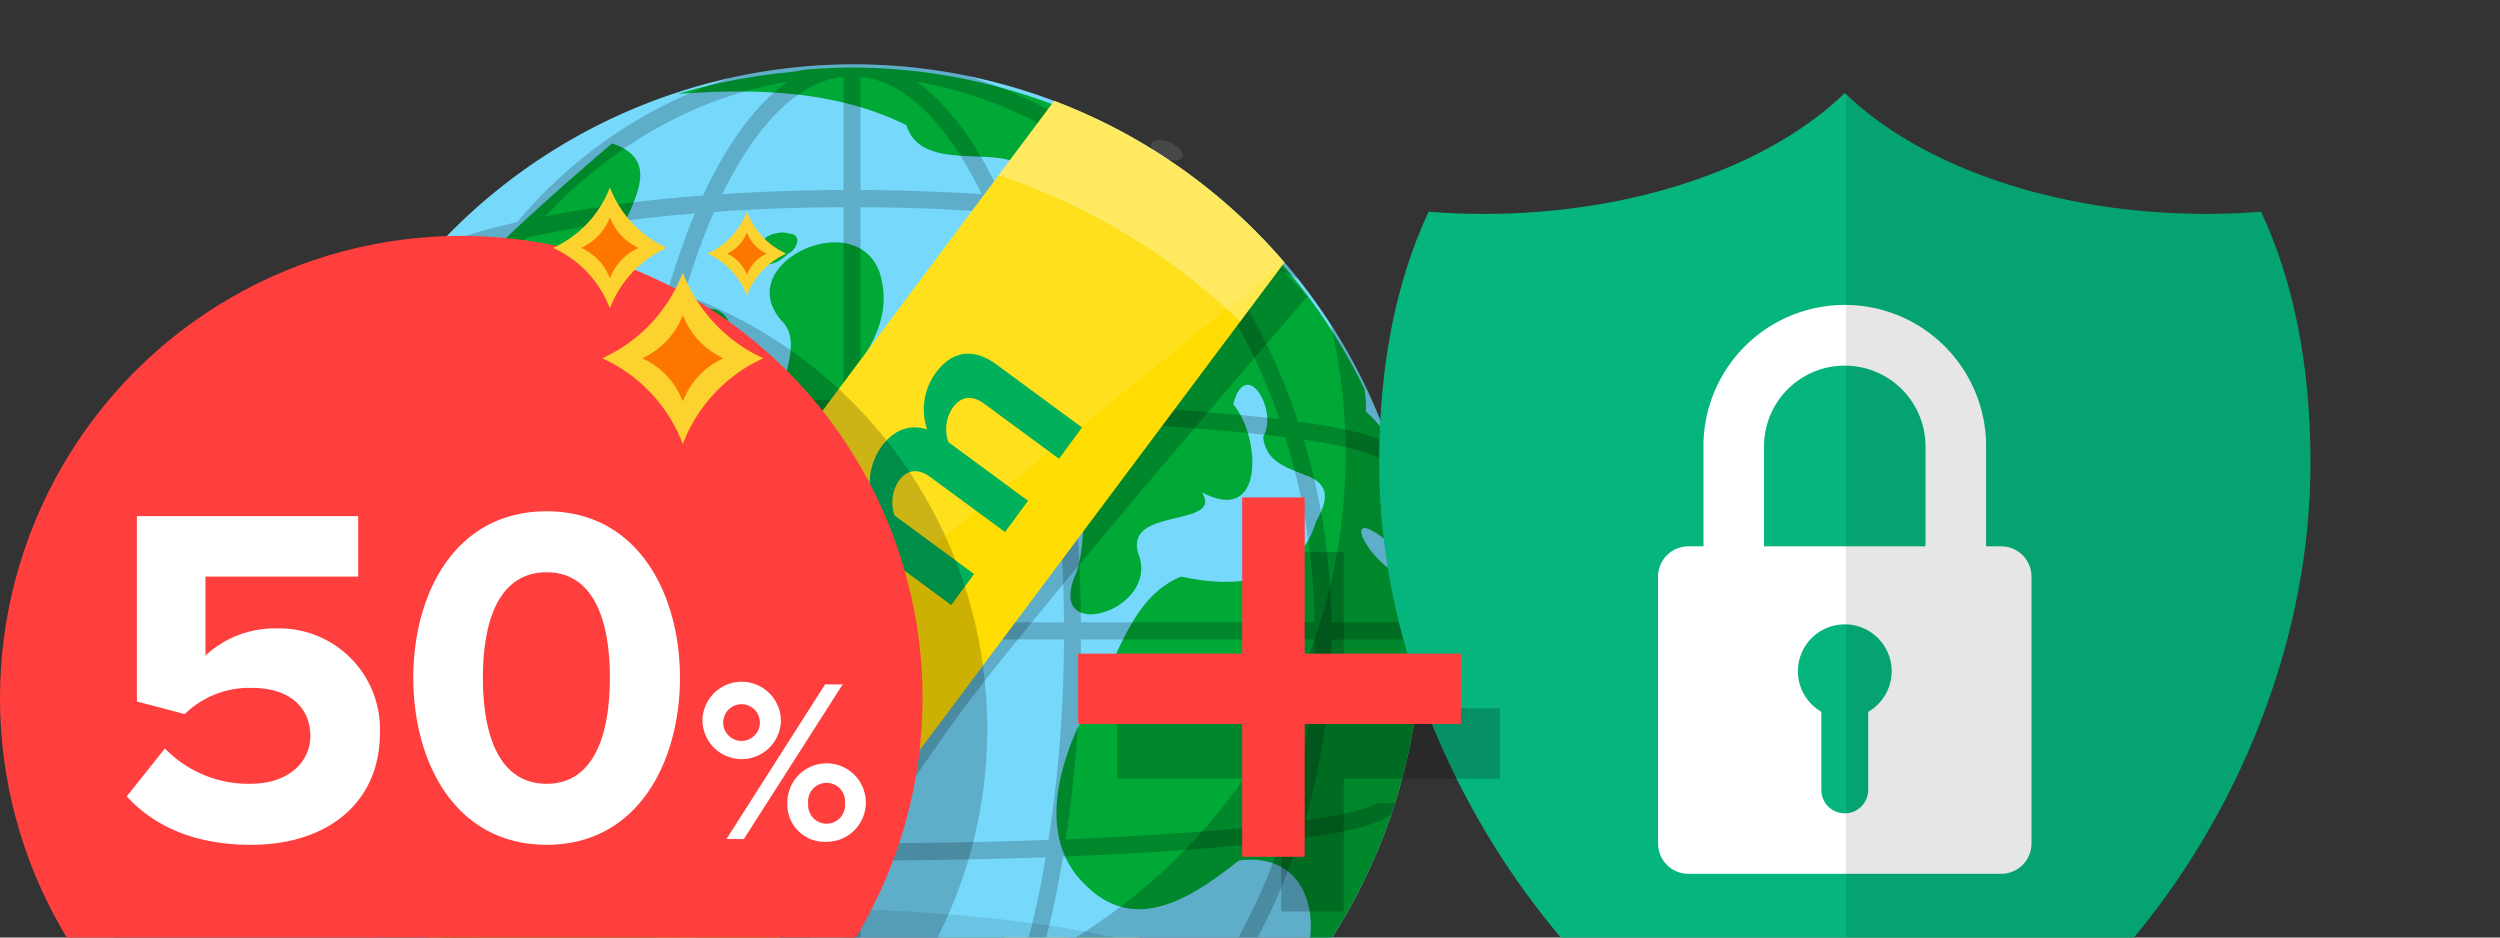 <svg xmlns="http://www.w3.org/2000/svg" xmlns:xlink="http://www.w3.org/1999/xlink" width="320" height="120" viewBox="0 0 320 120">
  <rect x="0" y="0" width="320" height="120" fill="#333333" stroke="none"/>
  <defs>
    <clipPath id="a">
      <rect width="320" height="120" fill="none"/>
    </clipPath>
  </defs>
  <g clip-path="url(#a)">
    <g>
      <path d="M137.536,106.317a4.447,4.447,0,0,1,4.134-4.679h0a4.4,4.4,0,0,1,4.133,4.645l.111,25.806a4.445,4.445,0,0,1-4.135,4.676h0a4.39,4.39,0,0,1-4.128-4.642Z" fill="#ffd27c"/>
      <path d="M128.452,98.031a4.445,4.445,0,0,1,4.132-4.68h0A4.4,4.4,0,0,1,136.717,98l.2,34.13a4.443,4.443,0,0,1-4.133,4.677h0a4.4,4.4,0,0,1-4.131-4.644Z" fill="#ffd27c"/>
      <path d="M80.175,106.314a4.444,4.444,0,0,0-4.133-4.679h0a4.4,4.4,0,0,0-4.133,4.645L71.8,132.087a4.443,4.443,0,0,0,4.132,4.677h0a4.39,4.39,0,0,0,4.129-4.642Z" fill="#ffd27c"/>
      <path d="M89.261,98.03a4.447,4.447,0,0,0-4.132-4.681h0A4.4,4.4,0,0,0,81,97.994l-.206,34.13a4.443,4.443,0,0,0,4.133,4.677h0a4.4,4.4,0,0,0,4.133-4.644Z" fill="#ffd27c"/>
      <g>
        <path d="M181.934,80.912A72.671,72.671,0,1,1,109.273,8.237,72.667,72.667,0,0,1,181.934,80.912Z" fill="#76d9fc"/>
        <path d="M62.359,95.112a5.674,5.674,0,0,0-1.324-.327,3.507,3.507,0,0,0-1.183,0c-.989.291-1.056,1.324,1.627,2.94.72.956,2.025,1.83,3.26,1.352.718-2.038-.774-3.278-2.381-3.832C62.359,95.112,62.373,95.152,62.359,95.112Z" fill="#00a936"/>
        <path d="M73.6,74.528c.117.106.192.273.3.291h.152c.724.205,1.428-.525.879-.573A2.94,2.94,0,0,0,73.6,74.528Z" fill="#00a936"/>
        <path d="M90.428,68.185c-1.151.195-1.427.963,1.046,2.663.306-.083,2.433-.563,1.185.724C96.5,69.282,92.389,67.835,90.428,68.185Z" fill="#00a936"/>
        <path d="M90.429,51.769c4.136-1.681,5.09-12.574.165-12.254a3.273,3.273,0,0,0-1.043.31C91.613,43.627,86.857,48.465,90.429,51.769Z" fill="#00a936"/>
        <path d="M137.91,60.795c.328-2.272-3.287-3.945-4.916-3.851-.948.066-1.133.744.619,2.377C131.976,63.189,136.342,63.4,137.91,60.795Z" fill="#00a936"/>
        <path d="M100.932,32.436c1.194-.557,1.766-2.536,0-2.536a2.618,2.618,0,0,0-.88-.151,8.181,8.181,0,0,0-.871.151C95.693,30.6,96.754,36.378,100.932,32.436Z" fill="#00a936"/>
        <path d="M105.82,31.083c-5.049.638-10.141,5.513-5.447,10.339,3.362,4.2-4.855,12.762,2.943,14.961,3.094-6.923,11.561-12.405,9.467-20.846C111.91,31.936,108.862,30.7,105.82,31.083Z" fill="#00a936"/>
        <path d="M97.106,131.012c-7.473-4.966-12.883-12.564-21.3-16.264-6.849-6.649-22.3-2.516-22.015-15.091.715-5.97-4.079-8.855-7.675-11.661-2.767-9.241,14.091-12.64,14.333-2.518,5.551-.29,7.5-9.971,13.9-11.369,3.3-2.864,12.232.216,9-5.634,3.193-3.034,12.56-2.931,7.978-10.03-1.536-6.92-10.042-10.264-12.84-2.384-7.7,2.064-4.6-14.641,3.239-12.415,5.681.329,4.908-4.61,1.466-6.2,0-.243-.076-.377-.291-.161a5.072,5.072,0,0,0-2.067-.44c-7.68-4.245,7.686-15.062-2.493-18.49C67.175,27.9,50.137,42.911,43.315,56.939c-3.081,8.8-2.566,17.655-2.208,26.9,3.127,8.958,9.2,16.347,14.038,24.378,3.094,3.877,1.606,8.339,1.369,12.584-.082.028.038.13.038.149a8.749,8.749,0,0,0,2.418,7.231c3.783,4.881,9.29,8.75,11.977,14.376a72.04,72.04,0,0,0,19.841,8.556c.77-.349,2.333-.807,7.946-1.344v-.152c0-1.678,7.762-4.137,11.6-6.976C116.708,134.939,103.511,128.778,97.106,131.012Z" fill="#00a936"/>
        <path d="M164.64,127.908a72.342,72.342,0,0,0,17.294-47c0-2-.138-3.971-.3-5.936-.051-.49-.088-.985-.144-1.473-4.153,2.272-11.538-10.229-3.984-4.284a4.812,4.812,0,0,0,3.1-1.164A73.569,73.569,0,0,0,176.9,54.879a18.358,18.358,0,0,0-2.064-2.205,14.6,14.6,0,0,0-.148-2.657c-.036-.047.044-.113,0-.16A73.119,73.119,0,0,0,108.924,8.64c-1.972,0-3.976.12-5.926.281a28.078,28.078,0,0,1-3.263.451c-.389.038-.778.085-1.165.151a71.837,71.837,0,0,0-11.808,2.5c9.991-.732,20.25-.469,29.259,4,2.381,7.652,16.64.148,15.955,8.7.111.123.328.32.449.463-.226.167.165,1.726.452.421,2.464,2.79,7.65,8.575,2.206,7.851-7.217-.987-5.34,13.229-.141,15.813,4.953,2.666,7.738-2.685,2.649-5.316-.687-6.667,11.112,4.1,5.905,7.663-.208.142-.377.31-.578.459.239-.956-.343-.055-.324.162-5.921,4.29-2.545,14.394-4.846,21.127-4.1,9.1,10.253,5.088,8.114-2.075-2.626-6.592,10.916-3.587,7.987-8.273,8.212,4.357,7.437-7.342,4.006-11.249,1.6-6.254,5.821.732,3.825,4.14.324,3.223,3.1,3.964,5.332,4.884a1.215,1.215,0,0,0,.437.14c1.949.931,3.117,2.123,1.015,5.785-2.413,8.133-10.593,8.582-17.278,7.078-6.761,2.8-8.018,11.016-11.834,16.547-3.784,6.911-6.93,17.09-.136,23.2,6.5,6.244,13.977.826,19.367-3.4,10.334-1.343,11.281,10.827,6.2,17.023C164.724,127.459,164.682,127.674,164.64,127.908Z" fill="#00a936"/>
        <g opacity="0.2">
          <path d="M40.129,58.508c-.02.058-.033.095-.046.14a4.871,4.871,0,0,0,1.267-.14Z" fill="#010000"/>
          <path d="M170.641,119.786h-.08a1.059,1.059,0,0,1-.022.169A1.713,1.713,0,0,0,170.641,119.786Z" fill="#010000"/>
          <path d="M176.487,102.807a.373.373,0,0,1,.061-.232c-.122.159-1.214,1.248-9.517,2.459a85.733,85.733,0,0,0,3.405-23.174h11.071v-2.2H170.435a85.553,85.553,0,0,0-3.547-23.374c8.389,1.212,9.488,2.311,9.6,2.461a.347.347,0,0,1-.066-.235h1.983c-.156-.469-.314-.939-.48-1.409-.874-.808-2.653-1.466-5.581-2.095-1.711-.365-3.78-.724-6.194-1.041a76.416,76.416,0,0,0-11.943-22.69,49.994,49.994,0,0,1,11.953,4.444c-1.113-1.39-2.258-2.749-3.474-4.068a72.418,72.418,0,0,0-9.1-2.808c-.549-.141-1.107-.262-1.661-.393a59.477,59.477,0,0,0-28.33-18.8,72.771,72.771,0,0,0-30.193.338,59.758,59.758,0,0,0-27.2,18.44c-.587.138-1.172.27-1.742.411a73.736,73.736,0,0,0-8.349,2.518c-1.173,1.257-2.3,2.563-3.385,3.9a53.938,53.938,0,0,1,11.185-4.01A76.65,76.65,0,0,0,51.982,53.917c-2.565.337-4.752.7-6.541,1.087a18.744,18.744,0,0,0-4.606,1.446c-.212.572-.4,1.145-.587,1.719,2.058-.481,5.69-1.184,11.005-1.936a85.656,85.656,0,0,0-3.57,23.422H36.635c-.014.412-.042.826-.042,1.249,0,.319.023.627.028.947H47.679a85.866,85.866,0,0,0,3.416,23.215c-8.564-1.222-9.686-2.34-9.8-2.5a.458.458,0,0,1,.057.232h-1.39c.21.658.437,1.314.665,1.965a17.864,17.864,0,0,0,4.814,1.548q2.64.564,6.38,1.071A77.171,77.171,0,0,0,62.761,129.01a44.3,44.3,0,0,1-11.789-4.7c1.088,1.454,2.238,2.854,3.427,4.226a69.57,69.57,0,0,0,10.023,3.181c.165.039.334.075.5.122a60.365,60.365,0,0,0,28.339,19.948,72.651,72.651,0,0,0,30.268.387c11.494-3.334,21.74-10.526,29.695-20.378.1-.027.215-.055.322-.074a65.991,65.991,0,0,0,10.927-3.577c1.266-1.492,2.488-3.033,3.643-4.618-2.512,1.953-6.889,3.838-12.73,5.444a77.453,77.453,0,0,0,10.928-21.615c2.359-.329,4.4-.677,6.09-1.033,3.126-.674,4.949-1.378,5.75-2.27.137-.415.282-.818.42-1.242ZM100.769,10.47c-3.973,2.854-7.634,7.785-10.795,14.565a175.059,175.059,0,0,0-20.161,2.64C78.321,18.622,88.995,12.453,100.769,10.47Zm-33.4,19.955a164.884,164.884,0,0,1,21.593-3.1q-.445,1.017-.86,2.086a116,116,0,0,0-5.953,22.254c-8.071.3-15.49.761-21.876,1.333q-3.178.3-5.9.616A73.9,73.9,0,0,1,67.367,30.425ZM53.615,55.918c2.333-.283,5.111-.573,8.423-.864,5.848-.5,12.535-.89,19.745-1.174a176.3,176.3,0,0,0-2.018,25.777H49.847A83.626,83.626,0,0,1,53.615,55.918ZM49.847,81.853H79.766A177.221,177.221,0,0,0,81.7,107.443c-7.176-.283-13.828-.678-19.663-1.175-3.385-.3-6.211-.593-8.584-.893A83.268,83.268,0,0,1,49.847,81.853ZM54.2,107.685c1.864.227,3.888.433,6.076.63,6.36.582,13.751,1.033,21.789,1.344a115.477,115.477,0,0,0,6.032,22.734c.11.27.222.534.323.8a158.74,158.74,0,0,1-22.288-3.335A74.3,74.3,0,0,1,54.2,107.685Zm14.231,24.934a173.6,173.6,0,0,0,20.959,2.863c3.276,7.446,7.156,12.818,11.375,15.861C88.339,149.239,77.142,142.5,68.429,132.619Zm39.539,19.363c-5.9-.62-11.517-6.329-16.124-16.312,5.194.357,10.6.544,16.124.572Zm0-17.945c-5.878-.019-11.629-.236-17.118-.639-.248-.591-.5-1.2-.733-1.822a112.831,112.831,0,0,1-5.843-21.833c7.475.255,15.47.407,23.695.407Zm0-26.1c-8.338,0-16.47-.151-24.061-.423a174.459,174.459,0,0,1-1.976-25.664h26.038Zm0-28.282H81.934A172.6,172.6,0,0,1,84,53.8c7.57-.263,15.673-.413,23.977-.422Zm0-28.49c-8.2.009-16.159.148-23.611.41a111.261,111.261,0,0,1,5.76-21.353c.415-1.081.848-2.1,1.289-3.1,5.314-.375,10.883-.581,16.562-.6Zm0-26.847c-5.3.017-10.506.2-15.512.534,4.488-9.192,9.874-14.443,15.513-15.032Zm60.286,55.339H138.35a175.65,175.65,0,0,0-2.013-25.769c7.086.283,13.655.675,19.409,1.166,3.479.3,6.367.612,8.776.91A83.4,83.4,0,0,1,168.261,79.662Zm-4.5-26c-1.911-.238-3.991-.443-6.254-.659-6.292-.564-13.591-1.017-21.532-1.326a115.38,115.38,0,0,0-5.961-22.263c-.273-.706-.555-1.4-.847-2.086a164.883,164.883,0,0,1,21.6,3.12A73.65,73.65,0,0,1,163.762,53.661ZM148.32,27.693a176.386,176.386,0,0,0-20.17-2.657c-3.155-6.781-6.821-11.712-10.793-14.566C129.136,12.464,139.821,18.634,148.32,27.693ZM110.146,9.824c5.647.591,11.031,5.842,15.512,15.034-5-.329-10.207-.517-15.512-.536Zm0,16.7c5.69.02,11.249.227,16.568.613.442.994.869,2.018,1.291,3.087a111.84,111.84,0,0,1,5.756,21.362c-7.447-.262-15.415-.4-23.616-.421Zm0,26.847c8.314.019,16.423.169,23.992.441a173.607,173.607,0,0,1,2.047,25.844h-26.04Zm0,28.481h26.04a172.91,172.91,0,0,1-1.975,25.653c-7.591.282-15.724.431-24.066.431Zm0,28.294c8.23-.008,16.226-.152,23.7-.414A113.148,113.148,0,0,1,128,131.578c-.245.619-.48,1.212-.732,1.8-5.484.415-11.24.63-17.128.657Zm0,26.092c5.531-.027,10.94-.224,16.127-.581-4.606,9.994-10.227,15.7-16.128,16.321Zm7.21,15.1c4.216-3.043,8.1-8.414,11.39-15.869a173.484,173.484,0,0,0,20.969-2.892C141,142.481,129.783,149.241,117.35,151.344Zm34.66-21.532a156.322,156.322,0,0,1-22.315,3.372c.1-.265.216-.518.316-.788a115.191,115.191,0,0,0,6.042-22.745c7.931-.317,15.217-.759,21.51-1.331,2.3-.209,4.422-.433,6.361-.657A74.068,74.068,0,0,1,152.011,129.812Zm12.665-24.47c-2.433.313-5.358.621-8.88.931-5.759.477-12.318.872-19.382,1.163a176.543,176.543,0,0,0,1.936-25.579h29.918A83.651,83.651,0,0,1,164.675,105.342Z" fill="#010000"/>
        </g>
      </g>
      <path d="M52.04,127.664c7.312,9.649,19.162,21.056,30.327,26.085,0,0,30.035-48.434,41.018-63.12,10.254-13.712,43.931-52.662,43.931-52.662A83.628,83.628,0,0,0,135.67,15.83Z" fill="#010000" opacity="0.2" style="isolation: isolate"/>
      <path d="M51.312,124.749a72.918,72.918,0,0,0,28.141,22.441L164.4,33.594a72.787,72.787,0,0,0-29.458-20.679Z" fill="#ffdd03"/>
      <path d="M51.312,124.749,164.4,33.594a72.787,72.787,0,0,0-29.458-20.679Z" fill="#fff" opacity="0.1" style="isolation: isolate"/>
      <path d="M158.744,41.16l5.658-7.565a72.787,72.787,0,0,0-29.458-20.679l-7.109,9.506A82.511,82.511,0,0,1,158.744,41.16Z" fill="#fff" opacity="0.3" style="isolation: isolate"/>
      <path d="M170.329,41.528a72.9,72.9,0,0,1,1.909,16.6c0,1.042-.027,2.077-.071,3.108,0,.119-.008.238-.014.356-.047,1-.117,1.987-.2,2.973-.012.128-.022.257-.034.385q-.14,1.508-.342,3l-.029.205a72.683,72.683,0,0,1-68.332,62.549l-.2.007c-.533.025-1.068.047-1.605.06q-.917.023-1.839.023c-.675,0-1.347-.011-2.017-.029l-.216-.009a72.572,72.572,0,0,1-56.055-29.228l0-.006h0c-.966-1.294-1.879-2.628-2.758-3.987a72.356,72.356,0,0,0,12.453,26.768h0l0,.006a72.571,72.571,0,0,0,56.055,29.228c.072,0,.143.007.216.008.67.018,1.342.029,2.017.029q.923,0,1.838-.023c.538-.014,1.072-.035,1.606-.06l.2-.007a72.682,72.682,0,0,0,68.331-62.549l.029-.205q.2-1.49.342-3c.012-.128.022-.257.034-.385q.13-1.479.2-2.973c0-.118.009-.238.013-.356.044-1.031.072-2.066.072-3.108A72.288,72.288,0,0,0,170.329,41.528Z" fill="#010000" opacity="0.2" style="isolation: isolate"/>
      <ellipse cx="149.343" cy="19.23" rx="1.078" ry="2.177" transform="translate(72.166 148.523) rotate(-66.503)" fill="#fff" opacity="0.1" style="isolation: isolate"/>
      <g>
        <path d="M88.609,117.882a3.145,3.145,0,1,1,4.4-.67A3.182,3.182,0,0,1,88.609,117.882Z" fill="#00b05a"/>
        <path d="M88.778,106.387a9.511,9.511,0,0,1-2.016-13.829,8.73,8.73,0,0,1,7.116-3.968l.529,4.391a4.548,4.548,0,0,0-3.974,1.992c-1.773,2.409-1.266,5.386,1.36,7.32s5.652,1.556,7.425-.852a4.742,4.742,0,0,0,.722-4.386l4.32-.821c.67,2.037.633,4.9-1.645,8A9.523,9.523,0,0,1,88.778,106.387Z" fill="#00b05a"/>
        <path d="M100.264,90.789a9.922,9.922,0,1,1,13.814-2.125A9.5,9.5,0,0,1,100.264,90.789Zm8.728-11.851c-2.347-1.728-5.414-1.816-7.232.654s-.8,5.341,1.544,7.068c2.378,1.75,5.421,1.87,7.24-.6S111.369,80.689,108.992,78.938Z" fill="#00b05a"/>
        <path d="M135.55,58.72,126.012,51.7c-1.406-1.035-2.866-1.147-4.063.479a4.972,4.972,0,0,0-.551,4.416L131.59,64.1l-2.947,4L119.1,61.076c-1.405-1.035-2.865-1.145-4.063.479a5.033,5.033,0,0,0-.522,4.437l10.163,7.484-2.924,3.971-15.1-11.121,2.924-3.971,1.969,1.45a8.2,8.2,0,0,1,1.293-6.666c1.635-2.22,3.7-2.867,5.836-2.163a7.959,7.959,0,0,1,1.072-7.217c2.049-2.782,4.739-3.357,7.833-1.079L138.5,54.718Z" fill="#00b05a"/>
      </g>
    </g>
    <ellipse cx="98.663" cy="126.375" rx="56.382" ry="10.209" opacity="0.1"/>
    <g>
      <ellipse cx="67.332" cy="93.283" rx="59.045" ry="59.161" opacity="0.2"/>
      <ellipse cx="59.044" cy="89.352" rx="59.045" ry="59.161" fill="#ff3e3e"/>
      <g>
        <path d="M16.224,101.939,21.109,95.8a14.855,14.855,0,0,0,10.946,4.523c4.886,0,7.669-2.788,7.669-6.135,0-3.655-2.722-6.134-7.422-6.134A11.825,11.825,0,0,0,23.645,91.4l-6.122-1.611V66.061H45.847v7.745H26.3v10.1a13.067,13.067,0,0,1,9.091-3.47A12.906,12.906,0,0,1,48.63,93.822c0,8.8-6.556,14.313-16.513,14.313C24.943,108.135,19.749,105.781,16.224,101.939Z" fill="#fff"/>
        <path d="M52.9,86.757c0-10.658,5.257-21.316,17.069-21.316,11.75,0,17.068,10.658,17.068,21.316s-5.318,21.378-17.068,21.378C58.156,108.135,52.9,97.416,52.9,86.757Zm25.171,0c0-7.622-2.227-13.509-8.1-13.509-5.937,0-8.164,5.887-8.164,13.509s2.227,13.57,8.164,13.57C75.844,100.328,78.07,94.38,78.07,86.757Z" fill="#fff"/>
        <path d="M89.914,92.286a5.02,5.02,0,0,1,10.04,0,5.022,5.022,0,0,1-10.04,0Zm7.345,0a2.349,2.349,0,1,0-2.34,2.553A2.347,2.347,0,0,0,97.259,92.286Zm-4.265,15.106L105.61,87.6h2.251l-12.646,19.8Zm7.789-4.541a5.022,5.022,0,1,1,5,4.9A4.765,4.765,0,0,1,100.783,102.851Zm7.375,0a2.371,2.371,0,1,0-4.71,0,2.365,2.365,0,1,0,4.71,0Z" fill="#fff"/>
      </g>
    </g>
    <g>
      <g>
        <path d="M87.4,34.882A19.774,19.774,0,0,1,77.082,45.858,19.761,19.761,0,0,1,87.4,56.832,19.776,19.776,0,0,1,97.715,45.858,19.788,19.788,0,0,1,87.4,34.882Z" fill="#fcd22e"/>
        <path d="M87.4,40.329a9.966,9.966,0,0,1-5.2,5.529,9.912,9.912,0,0,1,5.2,5.527,9.935,9.935,0,0,1,5.2-5.527A9.989,9.989,0,0,1,87.4,40.329Z" fill="#fd7600"/>
      </g>
      <g>
        <path d="M95.6,27.1a9.676,9.676,0,0,1-5.041,5.367A9.656,9.656,0,0,1,95.6,37.828a9.644,9.644,0,0,1,5.041-5.363A9.664,9.664,0,0,1,95.6,27.1Z" fill="#fcd22e"/>
        <path d="M95.6,29.759a4.886,4.886,0,0,1-2.544,2.706,4.846,4.846,0,0,1,2.544,2.7,4.839,4.839,0,0,1,2.538-2.7A4.88,4.88,0,0,1,95.6,29.759Z" fill="#fd7600"/>
      </g>
      <g>
        <path d="M78.07,23.984a13.961,13.961,0,0,1-7.279,7.743A13.953,13.953,0,0,1,78.07,39.47a13.935,13.935,0,0,1,7.278-7.743A13.942,13.942,0,0,1,78.07,23.984Z" fill="#fcd22e"/>
        <path d="M78.07,27.828a7.05,7.05,0,0,1-3.67,3.9,7.012,7.012,0,0,1,3.67,3.9,7.007,7.007,0,0,1,3.664-3.9A7.045,7.045,0,0,1,78.07,27.828Z" fill="#fd7600"/>
      </g>
    </g>
    <g>
      <path d="M295.736,59.251c0-12.879-2.288-23.517-6.325-32.15-2.293.179-4.628.28-7,.28-19.544,0-36.679-6.182-46.274-15.466-9.6,9.285-26.727,15.466-46.275,15.466-2.376,0-4.711-.1-7-.28-4.04,8.634-6.325,19.271-6.325,32.15,0,44.119,36.245,83.017,59.6,83.017C261.138,142.269,295.736,103.37,295.736,59.251Z" fill="#06b57e"/>
      <g>
        <path d="M260.029,107.977a3.869,3.869,0,0,1-3.872,3.867H216.107a3.869,3.869,0,0,1-3.872-3.867V73.8a3.869,3.869,0,0,1,3.872-3.867h40.049a3.869,3.869,0,0,1,3.872,3.867Z" fill="#fff"/>
        <path d="M236.132,109.5a18.091,18.091,0,0,1-18.087-18.049V57.118a18.087,18.087,0,0,1,36.175,0V91.453A18.091,18.091,0,0,1,236.132,109.5Zm0-62.7a10.341,10.341,0,0,0-10.338,10.315V91.453a10.336,10.336,0,0,0,20.672,0V57.118A10.338,10.338,0,0,0,236.132,46.8Z" fill="#fff"/>
      </g>
      <g>
        <path d="M242.133,85.9a6,6,0,1,1-6-5.983A6,6,0,0,1,242.133,85.9Z" fill="#06b57e"/>
        <path d="M239.128,101.117a2.993,2.993,0,0,1-3,2.988h0a2.994,2.994,0,0,1-3-2.988V84.4a2.994,2.994,0,0,1,3-3h0a2.993,2.993,0,0,1,3,3Z" fill="#06b57e"/>
      </g>
      <path d="M289.379,27.1c-2.293.179-4.628.28-7,.28-19.436,0-36.479-6.118-46.105-15.309V142.252c25.382,0,59.436-39.087,59.436-83C295.705,46.372,293.416,35.734,289.379,27.1Z" fill="#010000" opacity="0.1"/>
    </g>
    <polygon points="192 90.667 172 90.667 172 70.667 164 70.667 164 90.667 143 90.667 143 99.667 164 99.667 164 116.667 172 116.667 172 99.667 192 99.667 192 90.667" opacity="0.2"/>
    <polygon points="187 83.667 167 83.667 167 63.667 159 63.667 159 83.667 138 83.667 138 92.667 159 92.667 159 109.667 167 109.667 167 92.667 187 92.667 187 83.667" fill="#ff3e3e"/>
  </g>
</svg>
